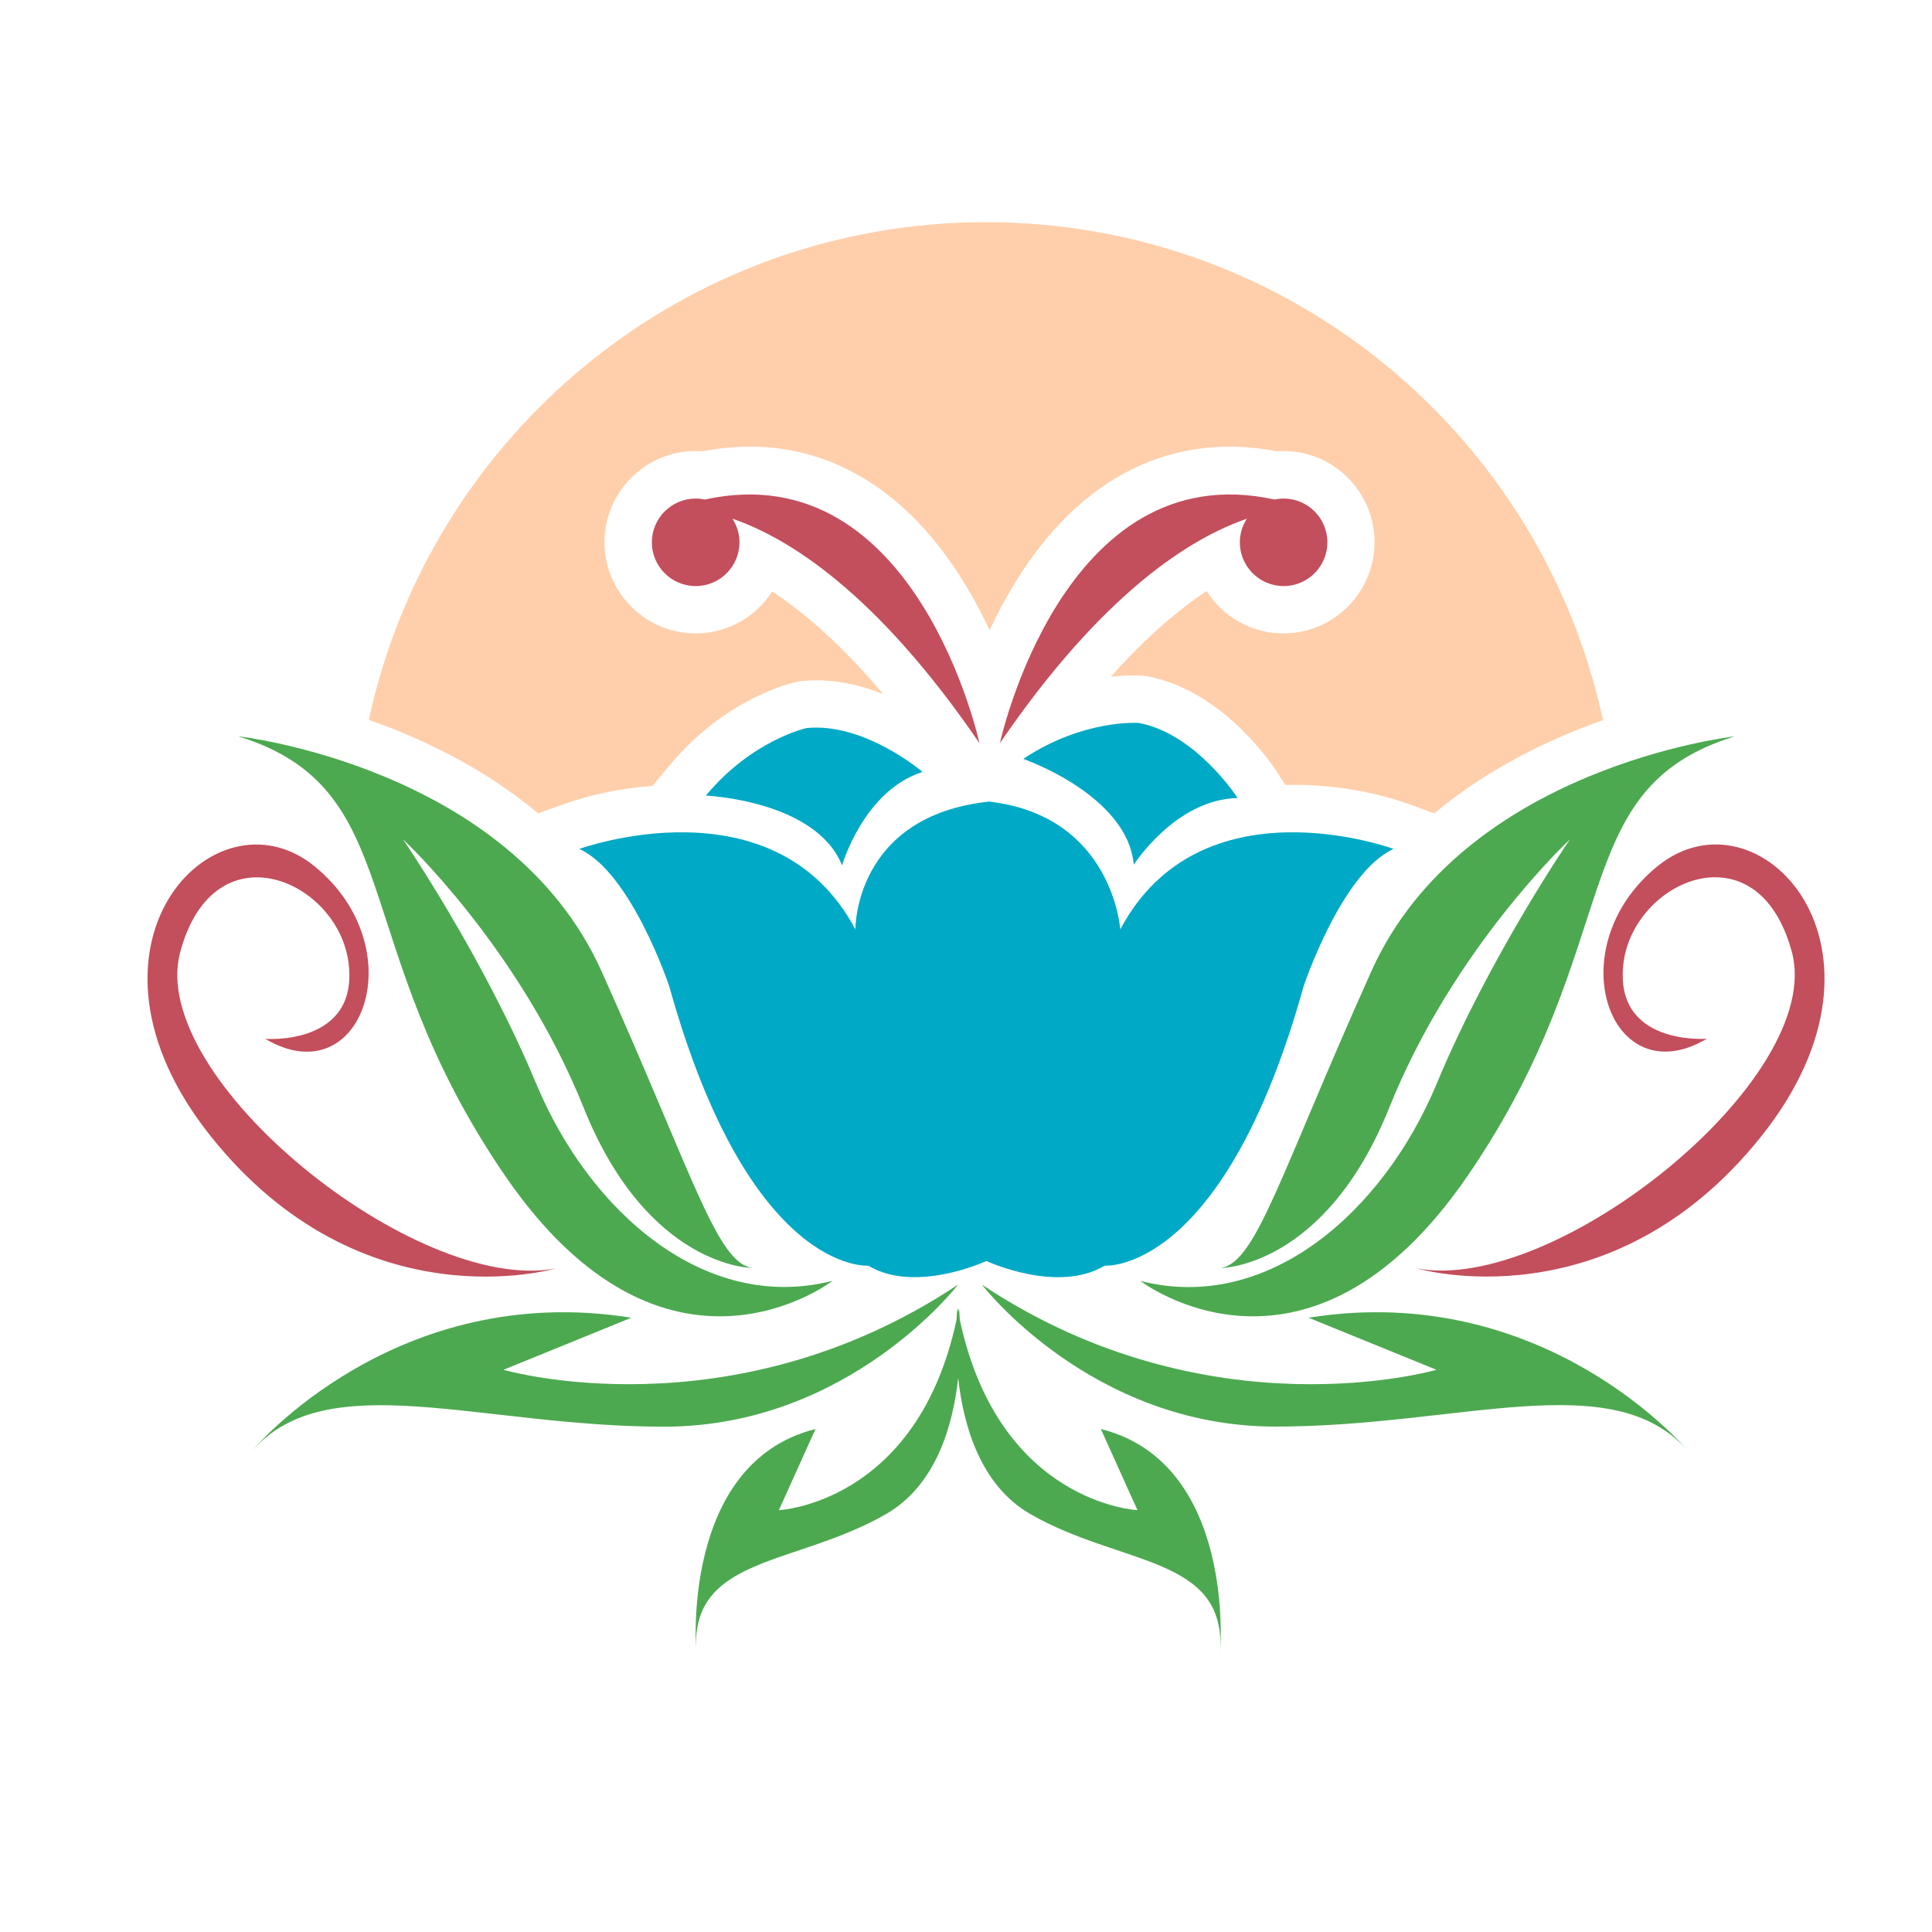 <?xml version="1.0" encoding="utf-8"?>
<!-- Generator: Adobe Illustrator 18.1.0, SVG Export Plug-In . SVG Version: 6.00 Build 0)  -->
<svg version="1.1" id="Layer_1" xmlns="http://www.w3.org/2000/svg" xmlns:xlink="http://www.w3.org/1999/xlink" x="0px" y="0px"
	 viewBox="0 0 2000 2000" enable-background="new 0 0 2000 2000" xml:space="preserve">
<g>
	<path fill="#FFCFAB" d="M582.8,832.8c24.3-8.9,56.9-16.6,92.7-19.3l17.6-21.1c56.9-68.6,124-84.9,131.5-86.5l2.7-0.6l2.7-0.3
		c30.4-3.1,59.5,3.7,84.3,13.6c-43.7-52-82.7-85.2-114.9-106.3c-16.8,26.1-46,43.4-79.2,43.4c-52,0-94.4-42.3-94.4-94.4
		c0-52,42.3-94.4,94.4-94.4c2.3,0,4.6,0.2,6.8,0.3c57.3-11,110.8-3.3,159.4,23.5c67.2,37,111,103.9,138,161.7
		c27-57.8,70.8-124.7,138-161.7c48.6-26.7,102.1-34.5,159.4-23.5c2.3-0.2,4.5-0.3,6.8-0.3c52,0,94.3,42.3,94.3,94.4
		c0,52-42.3,94.4-94.3,94.4c-33.4,0-62.8-17.5-79.5-43.8c-28.2,18.5-61.7,46.6-99.2,88.7c17.7-2,29.7-1.4,32.6-1.2l2.7,0.2l2.7,0.5
		c77.7,14.7,128.6,90.7,134.2,99.3l8.5,13.2c49.7-1.4,96.3,8.3,128.6,20.1l25.6,9.3c56.2-47,119.9-77.2,174.6-96.5
		c-63.4-294.6-325.3-515.5-638.8-515.5c-313.5,0-575.3,220.7-638.8,515.2c54.8,19.2,118.8,49.6,175.3,96.8L582.8,832.8z"/>
	<path fill="#4CA950" d="M1139.6,1479.3l37.9,84c0,0-143.3-6.7-183.9-197.1c-0.4-7.6-0.9-12.1-0.9-12.1c-0.2,1.3-0.5,2.5-0.8,3.8
		c-0.3-1.3-0.5-2.5-0.8-3.8c0,0-0.5,4.5-0.9,12.1c-40.6,190.4-183.9,197.1-183.9,197.1l37.9-84c-139.6,35.1-123.5,229.6-123.5,229.6
		c-5.6-98.6,103-87.6,196.6-141.6c51.6-29.7,69.2-91.4,74.6-140.8c5.4,49.4,23.1,111.1,74.6,140.8c93.6,53.9,202.3,43,196.6,141.6
		C1263.2,1708.8,1279.3,1514.4,1139.6,1479.3z"/>
	<path fill="#4CA950" d="M1354.6,1364.1l132.4,53.9c0,0-235.3,68.6-470.6-88.2c0,0,112.8,147,303.9,147c191.2,0,348-63.7,426.5,24.5
		C1746.7,1501.3,1599.6,1324.9,1354.6,1364.1z"/>
	<path fill="#4CA950" d="M522.9,1217.2c166.2,242.3,338.9,108.7,338.9,108.7c-132.3,33.9-251.8-72.2-306.7-204
		c-54.9-131.8-137.9-253-137.9-253s120.5,111.9,187,277.8c66.5,165.9,174.5,165.9,174.5,165.9c-37-5.9-60.7-94.9-155.9-307
		c-95.2-212.1-376.2-243.4-376.2-243.4C423.5,816.9,356.8,974.9,522.9,1217.2z"/>
	<path fill="#4CA950" d="M1519.3,1217.2c166.1-242.3,99.4-400.3,276.4-454.9c0,0-281.1,31.3-376.2,243.4
		c-95.2,212.1-118.9,301.1-155.9,307c0,0,108-0.1,174.5-165.9c66.5-165.9,187-277.8,187-277.8s-83.1,121.1-137.9,253
		c-54.9,131.8-174.4,237.9-306.7,204C1180.5,1325.9,1353.2,1459.5,1519.3,1217.2z"/>
	<path fill="#4CA950" d="M991.8,1329.8c-235.3,156.8-470.6,88.2-470.6,88.2l132.4-53.9c-245.1-39.2-392.2,137.3-392.2,137.3
		c78.4-88.2,235.3-24.5,426.4-24.5C879.1,1476.8,991.8,1329.8,991.8,1329.8z"/>
	<path fill="#00A9C5" d="M871.7,895.9c0,0,22.1-77.2,83.3-96.8c0,0-60-51.5-120.1-45.4c0,0-56.4,12.3-104.2,69.9
		C730.8,823.6,844.8,828.5,871.7,895.9z"/>
	<path fill="#00A9C5" d="M599.7,878.8c53.9,24.5,93.1,142.2,93.1,142.2c83.3,299,205.9,289.2,205.9,289.2
		c48.7,29.2,121.4-4.4,122.4-4.8c1.1,0.5,73.8,34,122.5,4.8c0,0,122.6,9.8,205.9-289.2c0,0,39.2-117.7,93.1-142.2
		c0,0-199.6-73.5-282.9,83.3c0,0-7.7-117.5-135.7-132.3v0v0v0v0c-140,14.8-138.5,132.3-138.5,132.3
		C802.1,805.3,599.7,878.8,599.7,878.8z"/>
	<path fill="#00A9C5" d="M1173.7,895.1c0,0,43.2-67.7,107.5-69c0,0-42.9-66.5-102.2-77.7c0,0-57.5-4.3-119.7,37.2
		C1059.3,785.6,1167.1,822.8,1173.7,895.1z"/>
	<path fill="#C34E5C" d="M575,1313.1c-143.4,27.5-423.8-197.1-388.4-327.7c35.3-130.6,163.9-73.9,174.3,11.9
		c10.4,85.8-86.3,78.1-86.3,78.1c100.3,59.4,155-94.1,50.9-178.7C221.3,812,61.7,980.4,218.3,1176.4
		C374.9,1372.5,575,1313.1,575,1313.1z"/>
	<path fill="#C34E5C" d="M1013.9,769.3c0,0-64.9-300.3-284.2-252.2c-3.1-0.6-6.2-1-9.5-1c-25,0-45.4,20.3-45.4,45.3
		c0,25,20.3,45.3,45.4,45.3c25,0,45.3-20.3,45.3-45.3c0-9-2.7-17.3-7.2-24.4C815.7,556.7,907,612.8,1013.9,769.3z"/>
	<path fill="#C34E5C" d="M1716,896.6c-104.1,84.5-49.4,238.1,50.9,178.7c0,0-96.7,7.7-86.3-78.1c10.4-85.8,138.9-142.5,174.3-11.9
		c35.3,130.6-245,355.2-388.4,327.7c0,0,200.1,59.5,356.7-136.6C1979.7,980.4,1820.1,812,1716,896.6z"/>
	<path fill="#C34E5C" d="M1328.8,606.7c25,0,45.3-20.3,45.3-45.3c0-25-20.3-45.3-45.3-45.3c-3.3,0-6.4,0.4-9.5,1
		c-219.3-48.1-284.2,252.2-284.2,252.2C1142,612.8,1233.3,556.7,1290.7,537c-4.5,7-7.2,15.4-7.2,24.4
		C1283.5,586.4,1303.8,606.7,1328.8,606.7z"/>
</g>
</svg>
